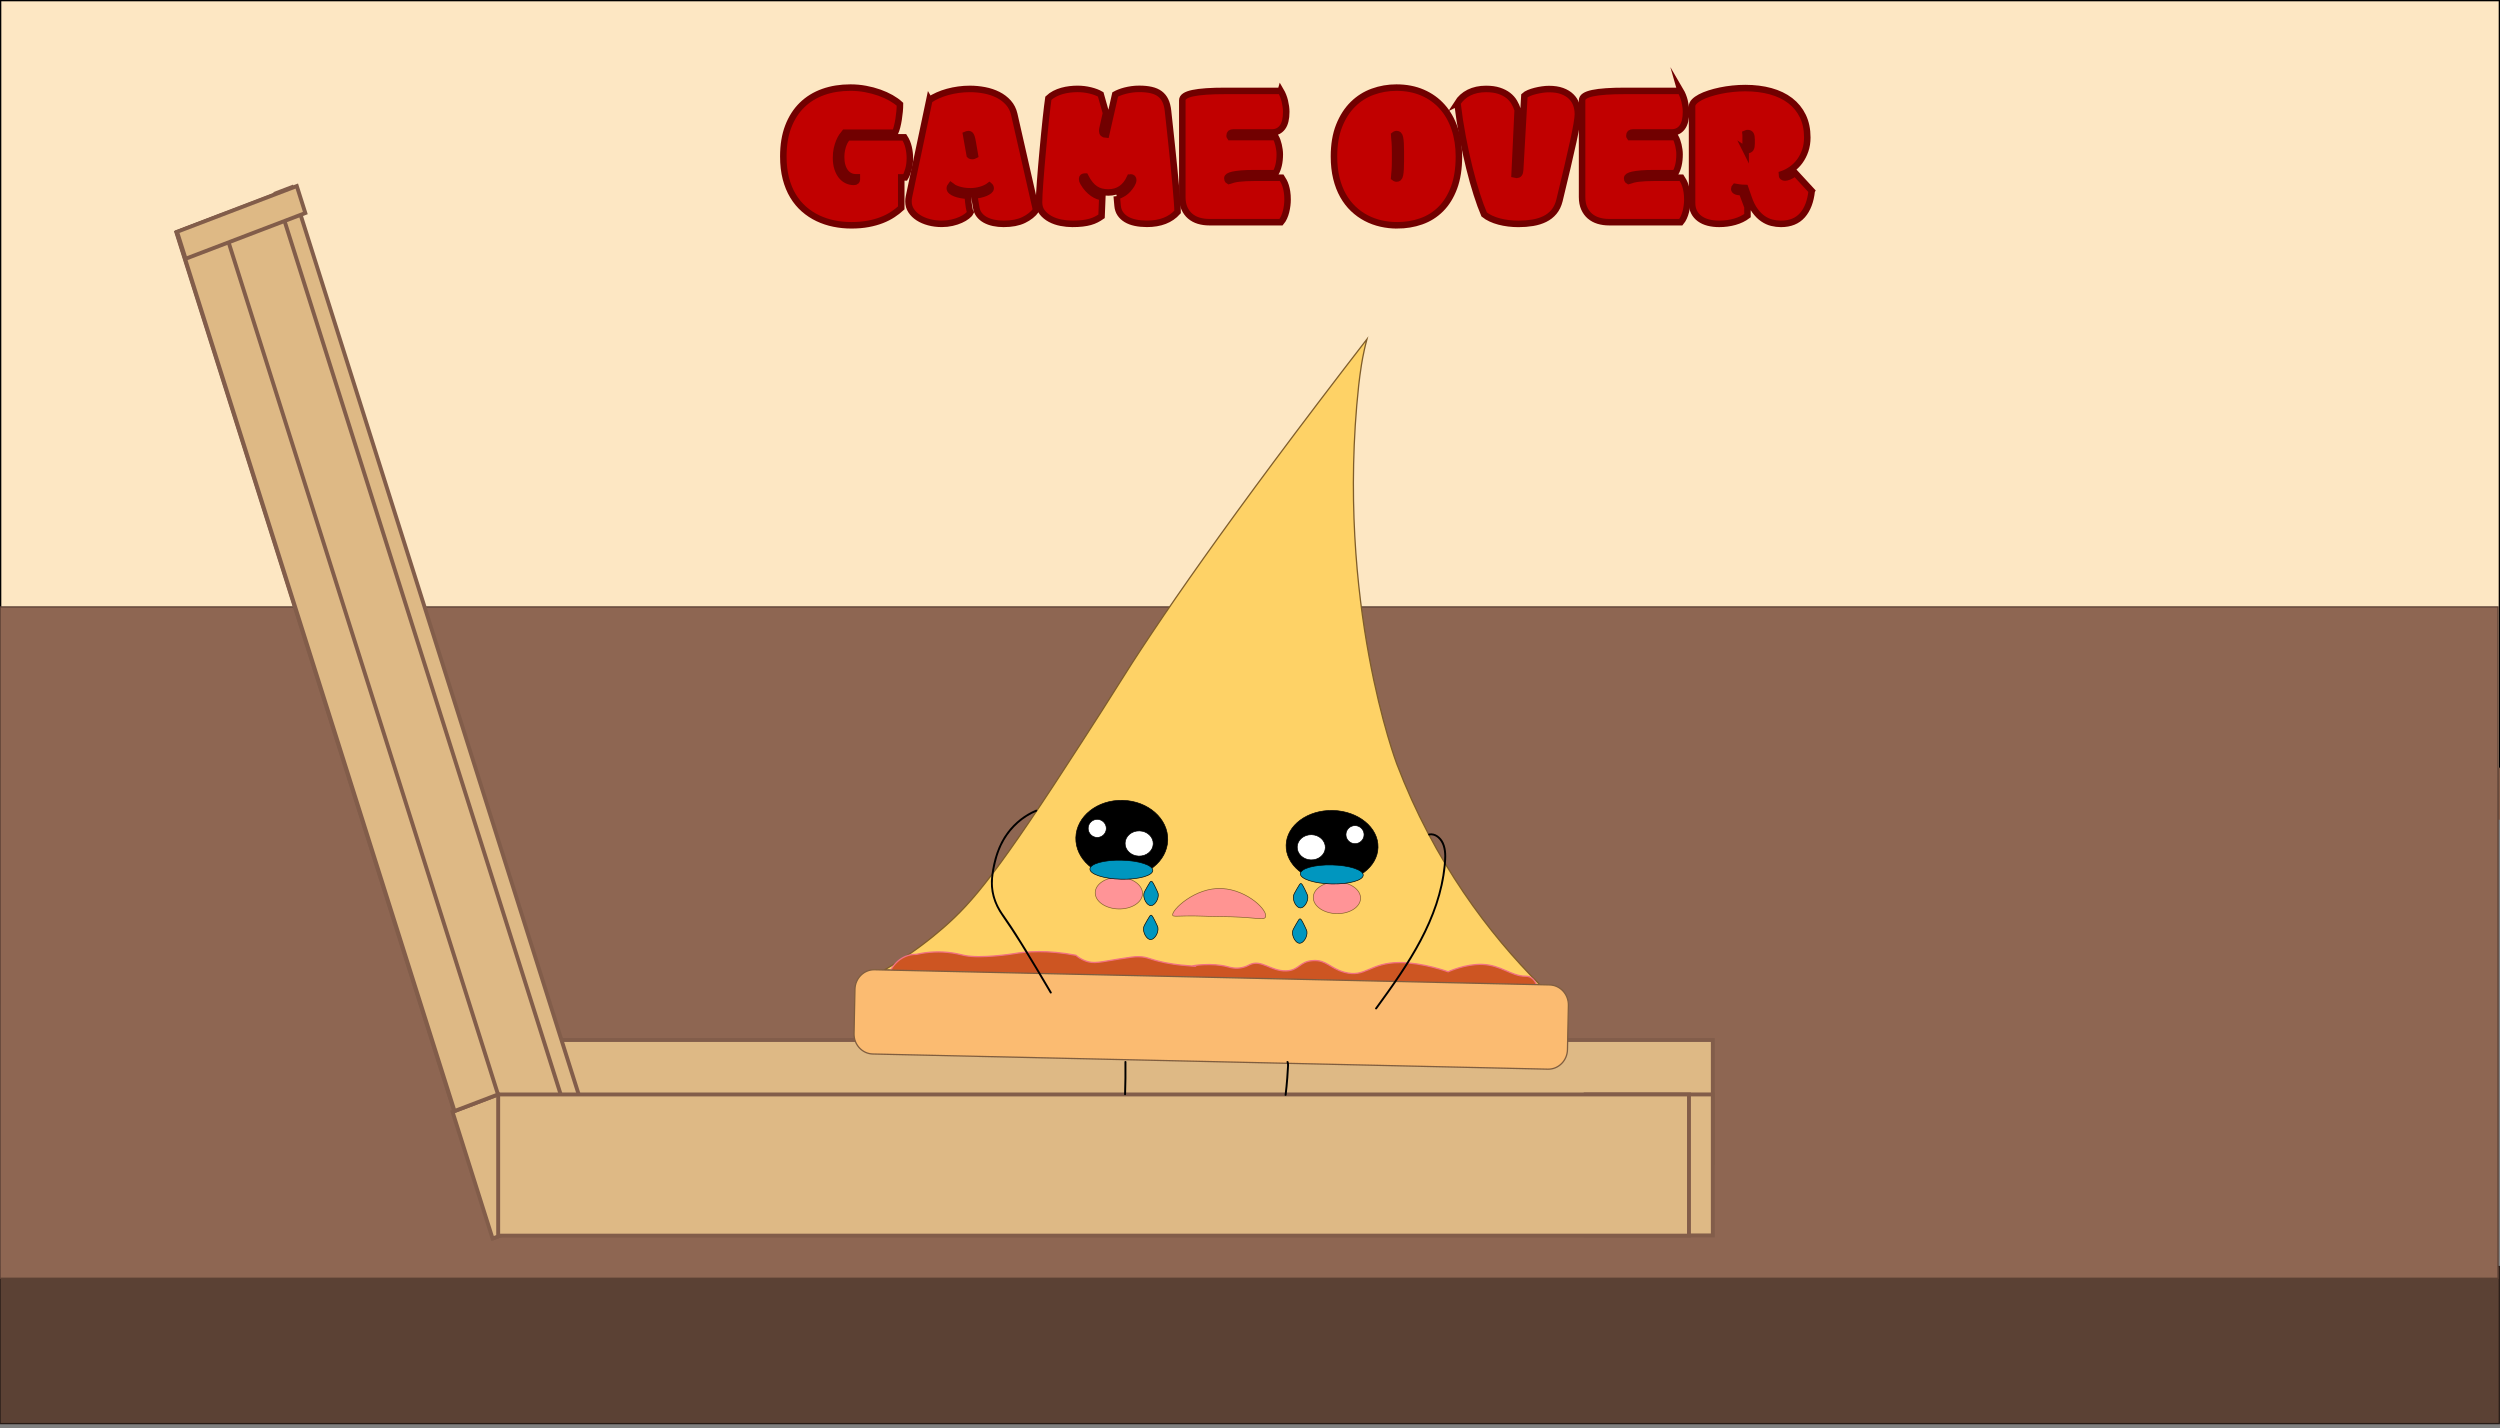 <?xml version="1.0" encoding="UTF-8"?><svg id="a" xmlns="http://www.w3.org/2000/svg" width="1921.54" height="1097.87" viewBox="0 0 1921.54 1097.87"><rect x="0" y="0" width="1921.54" height="1097.87" fill="#808080" stroke="none"/><defs><style>.j{fill:#c10000;stroke:#710000;stroke-width:5px;}.j,.k,.l,.m,.n,.o,.p,.q,.r,.s,.t,.u,.v,.w,.x,.y,.z,.aa{stroke-miterlimit:10;}.ab{fill:none;}.ab,.ac{stroke-width:0px;}.k,.q,.r,.v,.x{stroke:#5b4034;}.l{fill:#9b6f59;stroke-width:4px;}.l,.aa{stroke:#825d4a;}.m{fill:#0096bf;}.m,.n,.o,.p,.z{stroke-width:.5px;}.m,.n,.t,.z{stroke:#000;}.n,.r{fill:#fff;}.o{fill:#ff9492;}.o,.p,.s{stroke:#7f5d2a;}.p{fill:#ff9497;}.q{fill:#fffefd;}.s{fill:#fed266;}.t{fill:#fde7c3;}.u{fill:#fbbb71;stroke:#7f5d3f;}.v{fill:#f5f5f5;}.w{fill:#cd5522;stroke:#f17083;}.x{fill:#8e6652;}.y{fill:#5b4134;stroke:#271b16;}.aa{fill:#deb985;stroke-width:3px;}</style></defs><rect id="b" class="t" x=".5" y=".5" width="1920.54" height="605.04"/><rect id="c" class="ab" x=".5" y="605.54" width="1919" height="481"/><rect id="d" class="y" x=".04" y="973.5" width="1920.96" height="120.69"/><rect class="k" x=".5" y="611.54" width="109" height="47"/><rect class="v" x="109.5" y="614.54" width="109" height="47"/><rect class="k" x="218.5" y="611.54" width="109" height="47"/><rect class="r" x="327.5" y="611.54" width="109" height="47"/><rect class="r" x=".5" y="658.54" width="109" height="61"/><rect class="k" x="436.5" y="614.54" width="109" height="47"/><rect class="r" x="545.5" y="611.54" width="109" height="47"/><rect class="k" x="654.5" y="611.54" width="109" height="47"/><rect class="r" x="763.5" y="614.54" width="109" height="47"/><rect class="k" x="872.5" y="611.54" width="109" height="47"/><rect class="r" x="981.5" y="620.54" width="109" height="47"/><rect class="k" x="1090.5" y="611.54" width="109" height="47"/><rect class="r" x="1199.5" y="612.54" width="109" height="47"/><rect class="k" x="1308.5" y="612.54" width="109" height="47"/><rect class="r" x="1417.5" y="612.54" width="109" height="47"/><rect class="k" x="1526.5" y="620.54" width="109" height="47"/><rect class="r" x="1635.5" y="612.54" width="109" height="47"/><rect class="k" x="1744.5" y="612.54" width="109" height="47"/><rect class="q" x="1853.5" y="612.54" width="66" height="47"/><rect class="k" x="109.5" y="658.54" width="109" height="61"/><rect class="r" x="218.5" y="658.54" width="109" height="61"/><rect class="k" x=".5" y="710.54" width="109" height="61"/><rect class="k" x="327.5" y="658.54" width="109" height="61"/><rect class="r" x="436.5" y="658.54" width="109" height="61"/><rect class="k" x="545.5" y="658.54" width="109" height="61"/><rect class="r" x="654.5" y="658.54" width="109" height="61"/><rect class="k" x="763.5" y="658.54" width="109" height="61"/><rect class="r" x="872.5" y="658.54" width="109" height="61"/><rect class="k" x="981.5" y="658.54" width="109" height="61"/><rect class="r" x="1090.5" y="658.54" width="109" height="61"/><rect class="k" x="1199.5" y="658.54" width="109" height="61"/><rect class="r" x="1308.5" y="658.54" width="109" height="61"/><rect class="k" x="1417.5" y="658.54" width="109" height="61"/><rect class="r" x="1526.5" y="658.54" width="109" height="61"/><rect class="k" x="1635.5" y="658.54" width="109" height="61"/><rect class="r" x="1744.5" y="658.54" width="109" height="61"/><rect class="k" x="1853.5" y="658.54" width="66" height="61"/><rect class="r" x="1853.5" y="710.54" width="66" height="61"/><rect class="r" x="109.5" y="710.54" width="109" height="61"/><rect class="k" x="218.5" y="710.54" width="109" height="61"/><rect class="r" x="327.5" y="710.54" width="109" height="61"/><rect class="k" x="436.5" y="710.54" width="109" height="61"/><rect class="r" x="545.5" y="710.54" width="109" height="61"/><rect class="k" x="654.5" y="710.54" width="109" height="61"/><rect id="e" class="l" x="1" y="592.04" width="1919" height="36"/><rect class="r" x="763.5" y="710.54" width="109" height="61"/><rect class="k" x="872.5" y="710.54" width="109" height="61"/><rect class="r" x="981.5" y="710.54" width="109" height="61"/><rect class="k" x="1090.5" y="710.54" width="109" height="61"/><rect class="r" x="1199.5" y="710.54" width="109" height="61"/><rect class="k" x="1308.5" y="710.54" width="109" height="61"/><rect class="r" x="1417.5" y="710.54" width="109" height="61"/><rect class="k" x="1526.5" y="710.54" width="109" height="61"/><rect class="r" x="1635.5" y="710.54" width="109" height="61"/><rect class="k" x="1744.5" y="710.54" width="109" height="61"/><rect id="f" class="x" x=".04" y="466.5" width="1920" height="516"/><g id="g"><rect class="aa" x="382.91" y="799.36" width="933.59" height="94.57"/><polygon class="aa" points="379.88 951.39 135.54 178.56 214.93 148.23 459.27 921.07 379.88 951.39"/><polygon class="aa" points="378.61 951.99 347.81 854.57 382.78 841.22 413.58 938.63 378.61 951.99"/><polygon class="aa" points="456.46 921.9 211.97 148.56 224.32 143.85 468.81 917.18 456.46 921.9"/><rect class="aa" x="1218.76" y="841.22" width="97.74" height="108.35" transform="translate(2535.26 1790.78) rotate(180)"/><rect class="aa" x="382.91" y="841.22" width="915.26" height="108.52"/><polygon class="aa" points="349.36 853.98 135.83 178.57 169.24 165.8 382.78 841.22 349.36 853.98"/><polygon class="aa" points="234.68 163.74 142.66 198.88 136.1 178.15 228.12 143 234.68 163.74"/></g><g id="h"><g id="i"><path class="s" d="m1183.51,756.86c-167.91-3.77-335.83-7.55-503.74-11.32,21.06-12.26,36.24-24.52,45.31-32.42,23.03-20.07,42.16-42.98,107.14-143.88,12.73-19.77,19.1-29.65,24.99-39.14,31.02-49.95,86.52-131.03,193.44-269.41-.91,3.39-1.57,6.25-2.03,8.31-1.86,8.38-2.77,15.11-3.39,19.69,0,0-.51,3.78-.9,7.38-18,166.95,29.28,291.14,29.28,291.14,28.74,75.51,71.32,131.06,109.91,169.65Z"/><path class="w" d="m1160.42,793.95c-154.28-3.47-308.57-6.93-462.85-10.4-2.45-1.56-5.92-4.24-9.12-8.56-4.83-6.52-6.47-13.32-7.09-16.88h0c.29-13.79,10.56-24.84,22.83-24.56,5.66-1.27,14.09-2.53,24.21-1.55,5.9.58,9.52,1.64,12.97,2.38,12.26,2.63,37.22-1.25,37.22-1.25,10.62-1.9,26.48-3.04,48.33,1.09,1.53,1.28,4.01,3.09,7.35,4.34,6.7,2.51,11.49.75,26.07-1.5,8.02-1.24,12.03-1.86,14.91-1.75,7.65.28,6.88,1.83,20.36,4.64,8.14,1.69,17.3,2.33,20.4,2.55.72.05,3.45.23,3.45.24,0,0-3.45-.16-3.45-.24,0-.16,15.11-2.85,27.88.63,1.61.44,5.58,1.63,10.56.62,3.07-.62,4.99-1.76,6.21-2.34,8.88-4.19,16,5.08,27.8,4.8,10.11-.24,10.07-7.17,20.62-7.9,10.36-.71,13.04,5.79,23.99,8.9,16.47,4.68,19.56-7.43,42.93-7.39,17.8.03,37.05,7.1,37.05,7.1,0,0,13.22-6.1,26.15-5.68,14.55.47,22.14,8.97,33.28,9.11.84.01,2.69-.01,4.58,1.2,4.08,2.63,5.14,9.08,5.71,12.1.35,1.85.51,3.77.47,5.75h0c-.29,13.79-10.56,24.84-22.83,24.56Z"/><path class="u" d="m1189.75,821.78l-518.92-11.66c-8.09-.18-14.57-7.21-14.4-15.62l.71-34.17c.18-8.41,6.94-15.14,15.03-14.96l518.92,11.66c8.09.18,14.57,7.21,14.4,15.62l-.71,34.17c-.18,8.41-6.94,15.14-15.03,14.96Z"/></g><path class="ac" d="m864.28,816.22c.1,8.28,0,16.57-.28,24.85-.03.97,1.47.96,1.5,0,.28-8.28.38-16.57.28-24.85-.01-.96-1.51-.97-1.5,0h0Z"/><path class="ac" d="m988.89,816.41c.73,1.74.27,4.1.18,5.92-.11,2.11-.25,4.22-.41,6.32-.33,4.32-.75,8.63-1.27,12.93-.12.96,1.38.95,1.5,0,.54-4.46.98-8.93,1.31-13.42.17-2.27.31-4.54.42-6.81.08-1.7.4-3.72-.28-5.34-.37-.88-1.82-.49-1.45.4h0Z"/><ellipse class="p" cx="1027.66" cy="690.12" rx="12.17" ry="18.17" transform="translate(313.26 1701.06) rotate(-88.64)"/><ellipse class="p" cx="860.04" cy="686.53" rx="12.17" ry="18.17" transform="translate(153.23 1529.97) rotate(-88.64)"/><ellipse class="z" cx="862.25" cy="644.78" rx="29.62" ry="35.33" transform="translate(194.94 1489.72) rotate(-88.49)"/><ellipse class="z" cx="1023.93" cy="650.5" rx="27.53" ry="35.33" transform="translate(348 1657.83) rotate(-88.57)"/><path class="o" d="m901.36,703.48c-1.25-3.62,17.04-21.7,37.91-20.54,19.9,1.1,36.05,17.46,33.27,22.14-1.53,2.58-8.2-.47-35.59-.6-8.54-.04-17.08-.67-25.62-.45-7.54.19-9.6.53-9.97-.55Z"/><ellipse class="n" cx="875.53" cy="648.28" rx="9.7" ry="10.82" transform="translate(201.91 1504.47) rotate(-88.32)"/><path class="n" d="m843.21,643.68c-3.85-.09-6.91-3.27-6.83-7.11s3.27-6.88,7.12-6.8,6.91,3.27,6.83,7.11-3.27,6.88-7.12,6.8"/><ellipse class="n" cx="1007.81" cy="651.21" rx="9.7" ry="10.82" transform="translate(327.39 1639.53) rotate(-88.32)"/><path class="n" d="m1041.34,648.47c-3.85-.09-6.91-3.27-6.83-7.11s3.27-6.88,7.12-6.8c3.85.09,6.91,3.27,6.83,7.11s-3.27,6.88-7.12,6.8"/><ellipse class="m" cx="1023.58" cy="672.07" rx="7.31" ry="24.17" transform="translate(328.51 1680.17) rotate(-88.7)"/><path class="ac" d="m1098.64,642.13c4.96-1,8.9,3.68,10.3,7.92,1.63,4.96,1.21,10.36.7,15.47-.99,9.97-3.23,19.79-6.4,29.29-6.3,18.88-16.21,36.34-27.16,52.87-6.1,9.21-12.56,18.17-19.07,27.09-.57.78.73,1.53,1.3.76,12.22-16.76,24.34-33.71,34.08-52.06,9.68-18.24,16.87-37.93,18.81-58.59.53-5.69.88-11.85-1.58-17.18-1.98-4.3-6.4-8.02-11.38-7.02-.95.19-.55,1.64.4,1.45h0Z"/><path class="ac" d="m796.27,622.36c-8.72,3.64-16.29,9.61-21.98,17.14-7.3,9.67-10.76,21.43-12.31,33.31s1.78,22.02,8.22,31.24c4.9,7.02,9.59,14.16,14.12,21.43,7.77,12.48,15.25,25.14,22.69,37.82.49.83,1.79.08,1.3-.76-6.6-11.23-13.23-22.44-20.05-33.54-4.73-7.7-9.52-15.37-14.69-22.78-2.15-3.08-4.33-6.11-6.04-9.48-2.78-5.49-4.35-11.55-4.43-17.71-.07-5.45,1.03-10.96,2.26-16.25,1.39-5.99,3.52-11.78,6.62-17.1,5.65-9.68,14.33-17.55,24.7-21.87.88-.37.49-1.82-.4-1.45h0Z"/><ellipse class="m" cx="861.86" cy="668.43" rx="7.31" ry="24.17" transform="translate(174.09 1514.94) rotate(-88.7)"/><path class="m" d="m884.53,696.11c-2.89-.06-6.13-5.37-5.26-9.52.19-.9,1.04-2.39,2.73-5.36,1.87-3.28,2.31-3.92,2.92-3.91.49,0,1.08.41,3.18,4.77,1.32,2.75,1.98,4.13,2.09,4.75.7,4.15-2.7,9.34-5.66,9.28Z"/><path class="m" d="m884.32,722.19c-2.89-.06-6.13-5.37-5.26-9.52.19-.9,1.04-2.39,2.73-5.36,1.87-3.28,2.31-3.92,2.92-3.91.49,0,1.08.41,3.18,4.77,1.32,2.75,1.98,4.13,2.09,4.75.7,4.15-2.7,9.34-5.66,9.28Z"/><path class="m" d="m999.47,697.87c-2.89-.06-6.13-5.37-5.26-9.52.19-.9,1.04-2.39,2.73-5.36,1.87-3.28,2.31-3.92,2.92-3.91.49,0,1.08.41,3.18,4.77,1.32,2.75,1.98,4.13,2.09,4.75.7,4.15-2.7,9.34-5.66,9.28Z"/><path class="m" d="m998.84,725.03c-2.89-.06-6.13-5.37-5.26-9.52.19-.9,1.04-2.39,2.73-5.36,1.87-3.28,2.31-3.92,2.92-3.91.49,0,1.08.41,3.18,4.77,1.32,2.75,1.98,4.13,2.09,4.75.7,4.15-2.7,9.34-5.66,9.28Z"/></g><path class="j" d="m657.76,136.28c-1.57,0-3.03-.32-4.38-.98-1.35-.65-2.54-1.63-3.57-2.93-1.03-1.3-1.84-2.93-2.43-4.89-.59-1.95-.88-4.21-.88-6.76,0-1.98.17-3.79.52-5.43.34-1.64.76-3.1,1.25-4.38.49-1.28,1.03-2.36,1.62-3.24.59-.89,1.1-1.59,1.55-2.11h43.7c1.52,2.35,2.6,4.91,3.24,7.7.64,2.79.96,5.54.96,8.25,0,3.13-.36,5.98-1.07,8.56-.71,2.58-1.56,4.68-2.54,6.29h-3.02v23.45c-1.92,1.77-4.1,3.47-6.56,5.08-2.46,1.62-5.24,3.04-8.36,4.26-3.12,1.23-6.62,2.2-10.5,2.93-3.88.73-8.18,1.09-12.9,1.09s-9.04-.44-13.41-1.33c-4.37-.89-8.5-2.25-12.38-4.1-3.88-1.85-7.44-4.19-10.69-7.04-3.24-2.84-6.04-6.21-8.4-10.12-2.36-3.91-4.19-8.38-5.49-13.41-1.3-5.03-1.95-10.67-1.95-16.92,0-8.76,1.26-16.43,3.79-23.02,2.53-6.59,6.07-12.1,10.61-16.53,4.54-4.43,9.97-7.76,16.28-10.01,6.31-2.24,13.28-3.36,20.89-3.36,3.98,0,7.86.35,11.64,1.06,3.78.7,7.32,1.64,10.61,2.81,3.29,1.17,6.29,2.53,8.99,4.06,2.7,1.54,4.99,3.17,6.85,4.89,0,1.72-.1,3.6-.29,5.63-.2,2.03-.46,4.05-.77,6.06-.32,2.01-.71,3.91-1.18,5.71-.47,1.8-.97,3.3-1.51,4.49h-38.83c-.59.68-1.27,1.59-2.03,2.74-.76,1.15-1.47,2.52-2.14,4.1-.66,1.59-1.23,3.41-1.69,5.47-.47,2.06-.7,4.34-.7,6.84,0,3.18.38,5.93,1.14,8.25.76,2.32,1.77,4.25,3.02,5.79,1.25,1.54,2.7,2.68,4.35,3.44,1.65.76,3.35,1.13,5.12,1.13.88,0,1.5-.17,1.84-.51.34-.34.52-.74.52-1.21v-1.8h-.81Z"/><path class="j" d="m714.35,76.87c1.92-1.3,4.08-2.49,6.48-3.56,2.41-1.07,4.95-1.97,7.63-2.7,2.68-.73,5.45-1.29,8.33-1.68,2.87-.39,5.76-.59,8.66-.59,3.83,0,7.63.37,11.38,1.09,3.76.73,7.18,1.88,10.28,3.44,3.09,1.56,5.75,3.58,7.96,6.06,2.21,2.48,3.71,5.43,4.5,8.87l16.8,73.72c-2.26,3.08-5.43,5.6-9.51,7.58-4.08,1.98-9.24,2.97-15.47,2.97-2.75,0-5.33-.26-7.74-.78-2.41-.52-4.53-1.29-6.37-2.31-1.84-1.02-3.37-2.29-4.57-3.83-1.2-1.54-1.98-3.35-2.32-5.43l-1.62-9.54c1.52-.05,3.03-.25,4.53-.59,1.5-.34,2.85-.75,4.05-1.25,1.2-.5,2.19-1.06,2.95-1.68.76-.62,1.14-1.25,1.14-1.88,0-.83-.32-1.51-.96-2.03-.88.68-1.92,1.29-3.09,1.84-1.18.55-2.42,1-3.72,1.37-1.3.37-2.6.64-3.91.82-1.3.18-2.52.27-3.65.27-2.11,0-3.99-.14-5.64-.43-1.65-.29-3.08-.64-4.31-1.06-1.23-.42-2.28-.87-3.17-1.37-.88-.49-1.62-.98-2.21-1.45-.2.26-.37.56-.52.9-.15.34-.22.72-.22,1.13,0,.78.38,1.5,1.14,2.15.76.65,1.78,1.23,3.06,1.72,1.28.5,2.74.9,4.38,1.21,1.65.31,3.38.52,5.19.63.29,3.65.63,6.55.99,8.72.37,2.16.72,3.53,1.07,4.1-.44.89-1.31,1.84-2.62,2.85-1.3,1.02-2.92,1.97-4.86,2.85-1.94.89-4.15,1.62-6.63,2.19-2.48.57-5.12.86-7.92.86-3.49,0-6.78-.42-9.87-1.25-3.09-.83-5.8-1.99-8.11-3.48-2.31-1.49-4.15-3.28-5.53-5.39-1.38-2.11-2.06-4.47-2.06-7.07,0-.57.02-1.16.07-1.76.05-.6.15-1.21.29-1.84l15.7-74.42Zm34.63,40.26c-.54-3.13-.97-5.63-1.29-7.5-.32-1.88-.64-3.3-.96-4.26-.32-.96-.66-1.59-1.03-1.88-.37-.29-.82-.43-1.36-.43-.34,0-.66.05-.96.16-.29.1-.57.21-.81.31l2.8,15.79c.2.21.48.37.85.47.37.1.7.16.99.16.44,0,.86-.06,1.25-.2.39-.13.69-.25.88-.35l-.37-2.27Z"/><path class="j" d="m858.34,150.82c1.72-.42,3.59-1.28,5.6-2.58,2.01-1.3,3.95-3.41,5.82-6.33.83-1.35,1.25-2.53,1.25-3.52,0-1.35-.64-2.03-1.92-2.03-.1,0-.18.01-.26.04-.07.03-.16.04-.26.04-3.49,7.66-9.06,11.49-16.73,11.49-1.92,0-3.7-.21-5.34-.63-1.65-.42-3.18-1.09-4.61-2.03-1.43-.94-2.78-2.19-4.05-3.75-1.28-1.56-2.51-3.49-3.68-5.79h-.44c-.54,0-1.01.13-1.4.39-.39.26-.59.73-.59,1.41,0,.89.29,1.82.88,2.81,1.08,1.88,2.25,3.49,3.5,4.85,1.25,1.36,2.53,2.49,3.83,3.4,1.3.91,2.59,1.6,3.87,2.07,1.28.47,2.43.76,3.46.86l-.59,14.77c-1.28.89-2.62,1.69-4.02,2.42-1.4.73-2.98,1.34-4.75,1.84s-3.77.87-6.01,1.13c-2.24.26-4.8.39-7.7.39s-5.63-.29-8.62-.86c-3-.57-5.75-1.52-8.25-2.85s-4.58-3.04-6.23-5.12c-1.65-2.08-2.47-4.66-2.47-7.74,0-1.61.07-3.82.22-6.61.15-2.79.36-5.95.63-9.5.27-3.54.58-7.37.92-11.49.34-4.12.71-8.27,1.11-12.47.39-4.19.79-8.35,1.18-12.47.39-4.12.79-7.95,1.18-11.49.39-3.54.75-6.7,1.07-9.46.32-2.76.6-4.92.85-6.49,1.42-1.35,3.05-2.5,4.86-3.44,1.82-.94,3.72-1.68,5.71-2.23,1.99-.55,3.99-.94,6.01-1.17,2.01-.23,3.95-.35,5.82-.35,3.34,0,6.62.39,9.84,1.17,3.22.78,5.88,1.8,8,3.05l4.05,14.38-2.58,11.49c-.1.42-.17.81-.22,1.17-.05.37-.07.73-.07,1.09,0,1.77.98,2.71,2.95,2.81l7-30.88c.83-.47,1.9-.96,3.21-1.49,1.3-.52,2.75-.99,4.35-1.41,1.6-.42,3.33-.75,5.19-1.02,1.87-.26,3.78-.39,5.75-.39,3.49,0,6.55.3,9.17.9,2.63.6,4.84,1.56,6.63,2.89,1.79,1.33,3.21,3.06,4.24,5.2,1.03,2.14,1.72,4.77,2.06,7.9.34,3.28.77,7.24,1.29,11.88.52,4.64,1.04,9.55,1.58,14.74.54,5.19,1.08,10.44,1.62,15.75.54,5.32,1.02,10.31,1.44,14.97.42,4.67.76,8.79,1.03,12.39.27,3.6.41,6.25.41,7.97-5.45,6.1-13.31,9.15-23.58,9.15-3.24,0-6.22-.29-8.92-.86-2.7-.57-5.02-1.45-6.96-2.62-1.94-1.17-3.49-2.62-4.64-4.34-1.15-1.72-1.83-3.75-2.03-6.1l-.66-7.35Z"/><path class="j" d="m984.42,69.84c.64,1.09,1.23,2.31,1.77,3.64s.98,2.71,1.33,4.14c.34,1.43.61,2.87.81,4.3.2,1.43.29,2.77.29,4.03,0,5.37-.98,9.35-2.95,11.96-1.96,2.61-4.67,3.91-8.11,3.91h-29.7c-1.82,0-2.73.76-2.73,2.27v.63c0,.31.05.52.15.63h35.22c.44.78.86,1.71,1.25,2.77.39,1.07.72,2.19.99,3.36.27,1.17.49,2.37.66,3.6.17,1.23.26,2.38.26,3.48,0,3.13-.29,5.93-.88,8.4-.59,2.48-1.38,4.52-2.36,6.14h-15.99c-4.18,0-7.63.12-10.35.35-2.73.23-4.88.54-6.45.9-1.57.37-2.68.77-3.32,1.21-.64.44-.96.9-.96,1.37,0,.42.06.81.19,1.17.12.37.4.68.85.94,1.23-.42,2.48-.78,3.76-1.09,1.28-.31,2.7-.56,4.27-.74,1.57-.18,3.33-.32,5.27-.43,1.94-.1,4.19-.16,6.74-.16h20.71c.54.83,1.08,1.76,1.62,2.77s1.02,2.19,1.44,3.52c.42,1.33.76,2.85,1.03,4.57.27,1.72.41,3.7.41,5.94,0,1.41-.1,2.91-.29,4.5-.2,1.59-.49,3.17-.88,4.73-.39,1.56-.91,3.05-1.55,4.46-.64,1.41-1.4,2.63-2.29,3.67h-55.19c-2.9,0-5.6-.38-8.11-1.13-2.51-.75-4.69-1.93-6.56-3.52-1.87-1.59-3.34-3.6-4.42-6.02-1.08-2.42-1.62-5.33-1.62-8.72v-74.34c0-2.5,2.73-4.33,8.18-5.47,5.45-1.15,13.78-1.72,24.98-1.72h42.52Z"/><path class="j" d="m1073.73,173.18c-4.13,0-8.21-.46-12.23-1.37-4.03-.91-7.84-2.31-11.42-4.18-3.59-1.88-6.89-4.25-9.91-7.11-3.02-2.87-5.64-6.25-7.85-10.16-2.21-3.91-3.93-8.36-5.16-13.37-1.23-5-1.84-10.58-1.84-16.73,0-9.12,1.33-17,3.98-23.65,2.65-6.65,6.19-12.14,10.61-16.5,4.42-4.35,9.52-7.57,15.29-9.65,5.77-2.08,11.8-3.13,18.09-3.13,7.47,0,14.17,1.29,20.12,3.87,5.94,2.58,10.98,6.19,15.11,10.83,4.13,4.64,7.3,10.21,9.51,16.73,2.21,6.52,3.32,13.68,3.32,21.5,0,9.28-1.24,17.25-3.72,23.92-2.48,6.67-5.87,12.16-10.17,16.46-4.3,4.3-9.33,7.47-15.11,9.5-5.77,2.03-11.97,3.05-18.61,3.05Zm2.95-56.44c0-2.5-.05-4.65-.15-6.45s-.27-3.3-.52-4.5c-.25-1.09-.58-1.82-1-2.19-.42-.36-.9-.55-1.44-.55s-.96.09-1.25.27c-.29.18-.54.35-.74.51.05.94.12,1.81.22,2.62.1.81.18,1.72.26,2.74.07,1.02.13,2.19.18,3.52.05,1.33.07,2.96.07,4.89v5.08c0,1.93-.03,3.56-.07,4.89-.05,1.33-.11,2.5-.18,3.52-.07,1.02-.16,1.93-.26,2.74-.1.81-.17,1.68-.22,2.62.2.16.44.33.74.51.29.18.71.27,1.25.27s1.02-.18,1.44-.55c.42-.36.75-1.09,1-2.19.25-1.2.42-2.7.52-4.5s.15-3.95.15-6.45v-6.8Z"/><path class="j" d="m1120.15,79.22c2.21-3.49,5.2-6.18,8.95-8.05s8.12-2.81,13.08-2.81c3.88,0,7.21.46,9.99,1.37,2.77.91,5.12,2.11,7.04,3.6s3.45,3.21,4.61,5.16c1.15,1.95,2.05,3.97,2.69,6.06l-2.36,49.64c.59.16,1.11.23,1.55.23.79,0,1.41-.27,1.88-.82.47-.55.75-1.58.85-3.09l3.24-56.91c.83-.78,2-1.49,3.5-2.11,1.5-.62,3.13-1.16,4.9-1.6,1.77-.44,3.57-.79,5.42-1.06,1.84-.26,3.55-.39,5.12-.39,3.88,0,7.22.51,10.02,1.52,2.8,1.02,5.11,2.41,6.93,4.18,1.82,1.77,3.14,3.82,3.98,6.14.83,2.32,1.25,4.81,1.25,7.47,0,3.18-1.19,10.23-3.57,21.15-2.38,10.92-5.91,25.97-10.57,45.15-.88,3.54-2.3,6.48-4.24,8.79-1.94,2.32-4.3,4.16-7.07,5.51-2.78,1.36-5.88,2.32-9.32,2.89-3.44.57-7.07.86-10.91.86-2.6,0-5.16-.16-7.66-.47-2.5-.31-4.9-.77-7.18-1.37-2.28-.6-4.41-1.35-6.37-2.27-1.96-.91-3.68-1.97-5.16-3.17-1.82-4.22-3.71-9.39-5.67-15.52-1.96-6.12-3.87-12.9-5.71-20.33-1.84-7.43-3.56-15.35-5.16-23.77-1.6-8.42-2.94-17.08-4.02-25.99Z"/><path class="j" d="m1291.69,69.84c.64,1.09,1.23,2.31,1.77,3.64.54,1.33.98,2.71,1.33,4.14.34,1.43.61,2.87.81,4.3.2,1.43.29,2.77.29,4.03,0,5.37-.98,9.35-2.95,11.96-1.96,2.61-4.67,3.91-8.11,3.91h-29.7c-1.82,0-2.73.76-2.73,2.27v.63c0,.31.05.52.15.63h35.22c.44.78.86,1.71,1.25,2.77.39,1.07.72,2.19,1,3.36.27,1.17.49,2.37.66,3.6.17,1.23.26,2.38.26,3.48,0,3.13-.29,5.93-.88,8.4-.59,2.48-1.38,4.52-2.36,6.14h-15.99c-4.18,0-7.63.12-10.35.35-2.73.23-4.88.54-6.45.9-1.57.37-2.68.77-3.32,1.21-.64.44-.96.9-.96,1.37,0,.42.06.81.18,1.17.12.37.41.68.85.94,1.23-.42,2.48-.78,3.76-1.09,1.28-.31,2.7-.56,4.27-.74,1.57-.18,3.33-.32,5.27-.43,1.94-.1,4.19-.16,6.74-.16h20.71c.54.83,1.08,1.76,1.62,2.77.54,1.02,1.02,2.19,1.44,3.52.42,1.33.76,2.85,1.03,4.57.27,1.72.41,3.7.41,5.94,0,1.41-.1,2.91-.29,4.5-.2,1.59-.49,3.17-.88,4.73-.39,1.56-.91,3.05-1.55,4.46-.64,1.41-1.4,2.63-2.28,3.67h-55.19c-2.9,0-5.6-.38-8.11-1.13-2.51-.75-4.69-1.93-6.56-3.52-1.87-1.59-3.34-3.6-4.42-6.02-1.08-2.42-1.62-5.33-1.62-8.72v-74.34c0-2.5,2.73-4.33,8.18-5.47,5.45-1.15,13.78-1.72,24.98-1.72h42.52Z"/><path class="j" d="m1392.5,146.76c-.84,7.97-3.21,14.19-7.11,18.64-3.91,4.46-9.42,6.68-16.54,6.68-2.31,0-4.63-.29-6.96-.86-2.33-.57-4.59-1.6-6.78-3.09-2.19-1.49-4.24-3.52-6.15-6.1-1.92-2.58-3.56-5.88-4.94-9.89l-2.65-7.66c-1.92-.05-3.46-.17-4.64-.35-1.18-.18-2.24-.35-3.17-.51-.15.16-.28.36-.41.62-.12.26-.18.63-.18,1.09,0,.62.39,1.16,1.18,1.6.79.44,2.38.74,4.79.9l4.2,11.26v6.65c-2.75,2.08-6.02,3.66-9.8,4.73-3.78,1.07-7.76,1.6-11.94,1.6-3.05,0-5.83-.33-8.36-.98-2.53-.65-4.73-1.65-6.59-3.01-1.87-1.35-3.32-3.04-4.35-5.04-1.03-2.01-1.55-4.39-1.55-7.15v-74.27c0-1.2.56-2.38,1.69-3.56,1.13-1.17,2.68-2.28,4.64-3.32,1.96-1.04,4.27-1.99,6.93-2.85,2.65-.86,5.49-1.6,8.51-2.23s6.16-1.11,9.43-1.45c3.27-.34,6.5-.51,9.69-.51,7.12,0,13.62.81,19.49,2.42,5.87,1.62,10.89,4.03,15.07,7.23,4.17,3.21,7.41,7.17,9.69,11.88,2.28,4.72,3.43,10.2,3.43,16.46,0,3.65-.53,7.01-1.58,10.08-1.06,3.08-2.47,5.81-4.24,8.21-1.77,2.4-3.84,4.44-6.23,6.14-2.38,1.69-4.9,2.98-7.55,3.87,0,.94.25,1.59.74,1.95.49.37,1.08.55,1.77.55s1.72-.26,3.1-.78c1.37-.52,2.92-1.46,4.64-2.81l12.75,13.84Zm-50.77-31.66c.15.1.38.17.7.2.32.03.53.04.63.04,1.18,0,2.01-.39,2.51-1.17.49-.78.74-2.06.74-3.83v-2.81c0-1.82-.21-3.15-.63-3.99-.42-.83-1.19-1.25-2.32-1.25-.25,0-.54.03-.88.08-.34.05-.61.13-.81.23.05.42.07.86.07,1.33v11.18Z"/></svg>